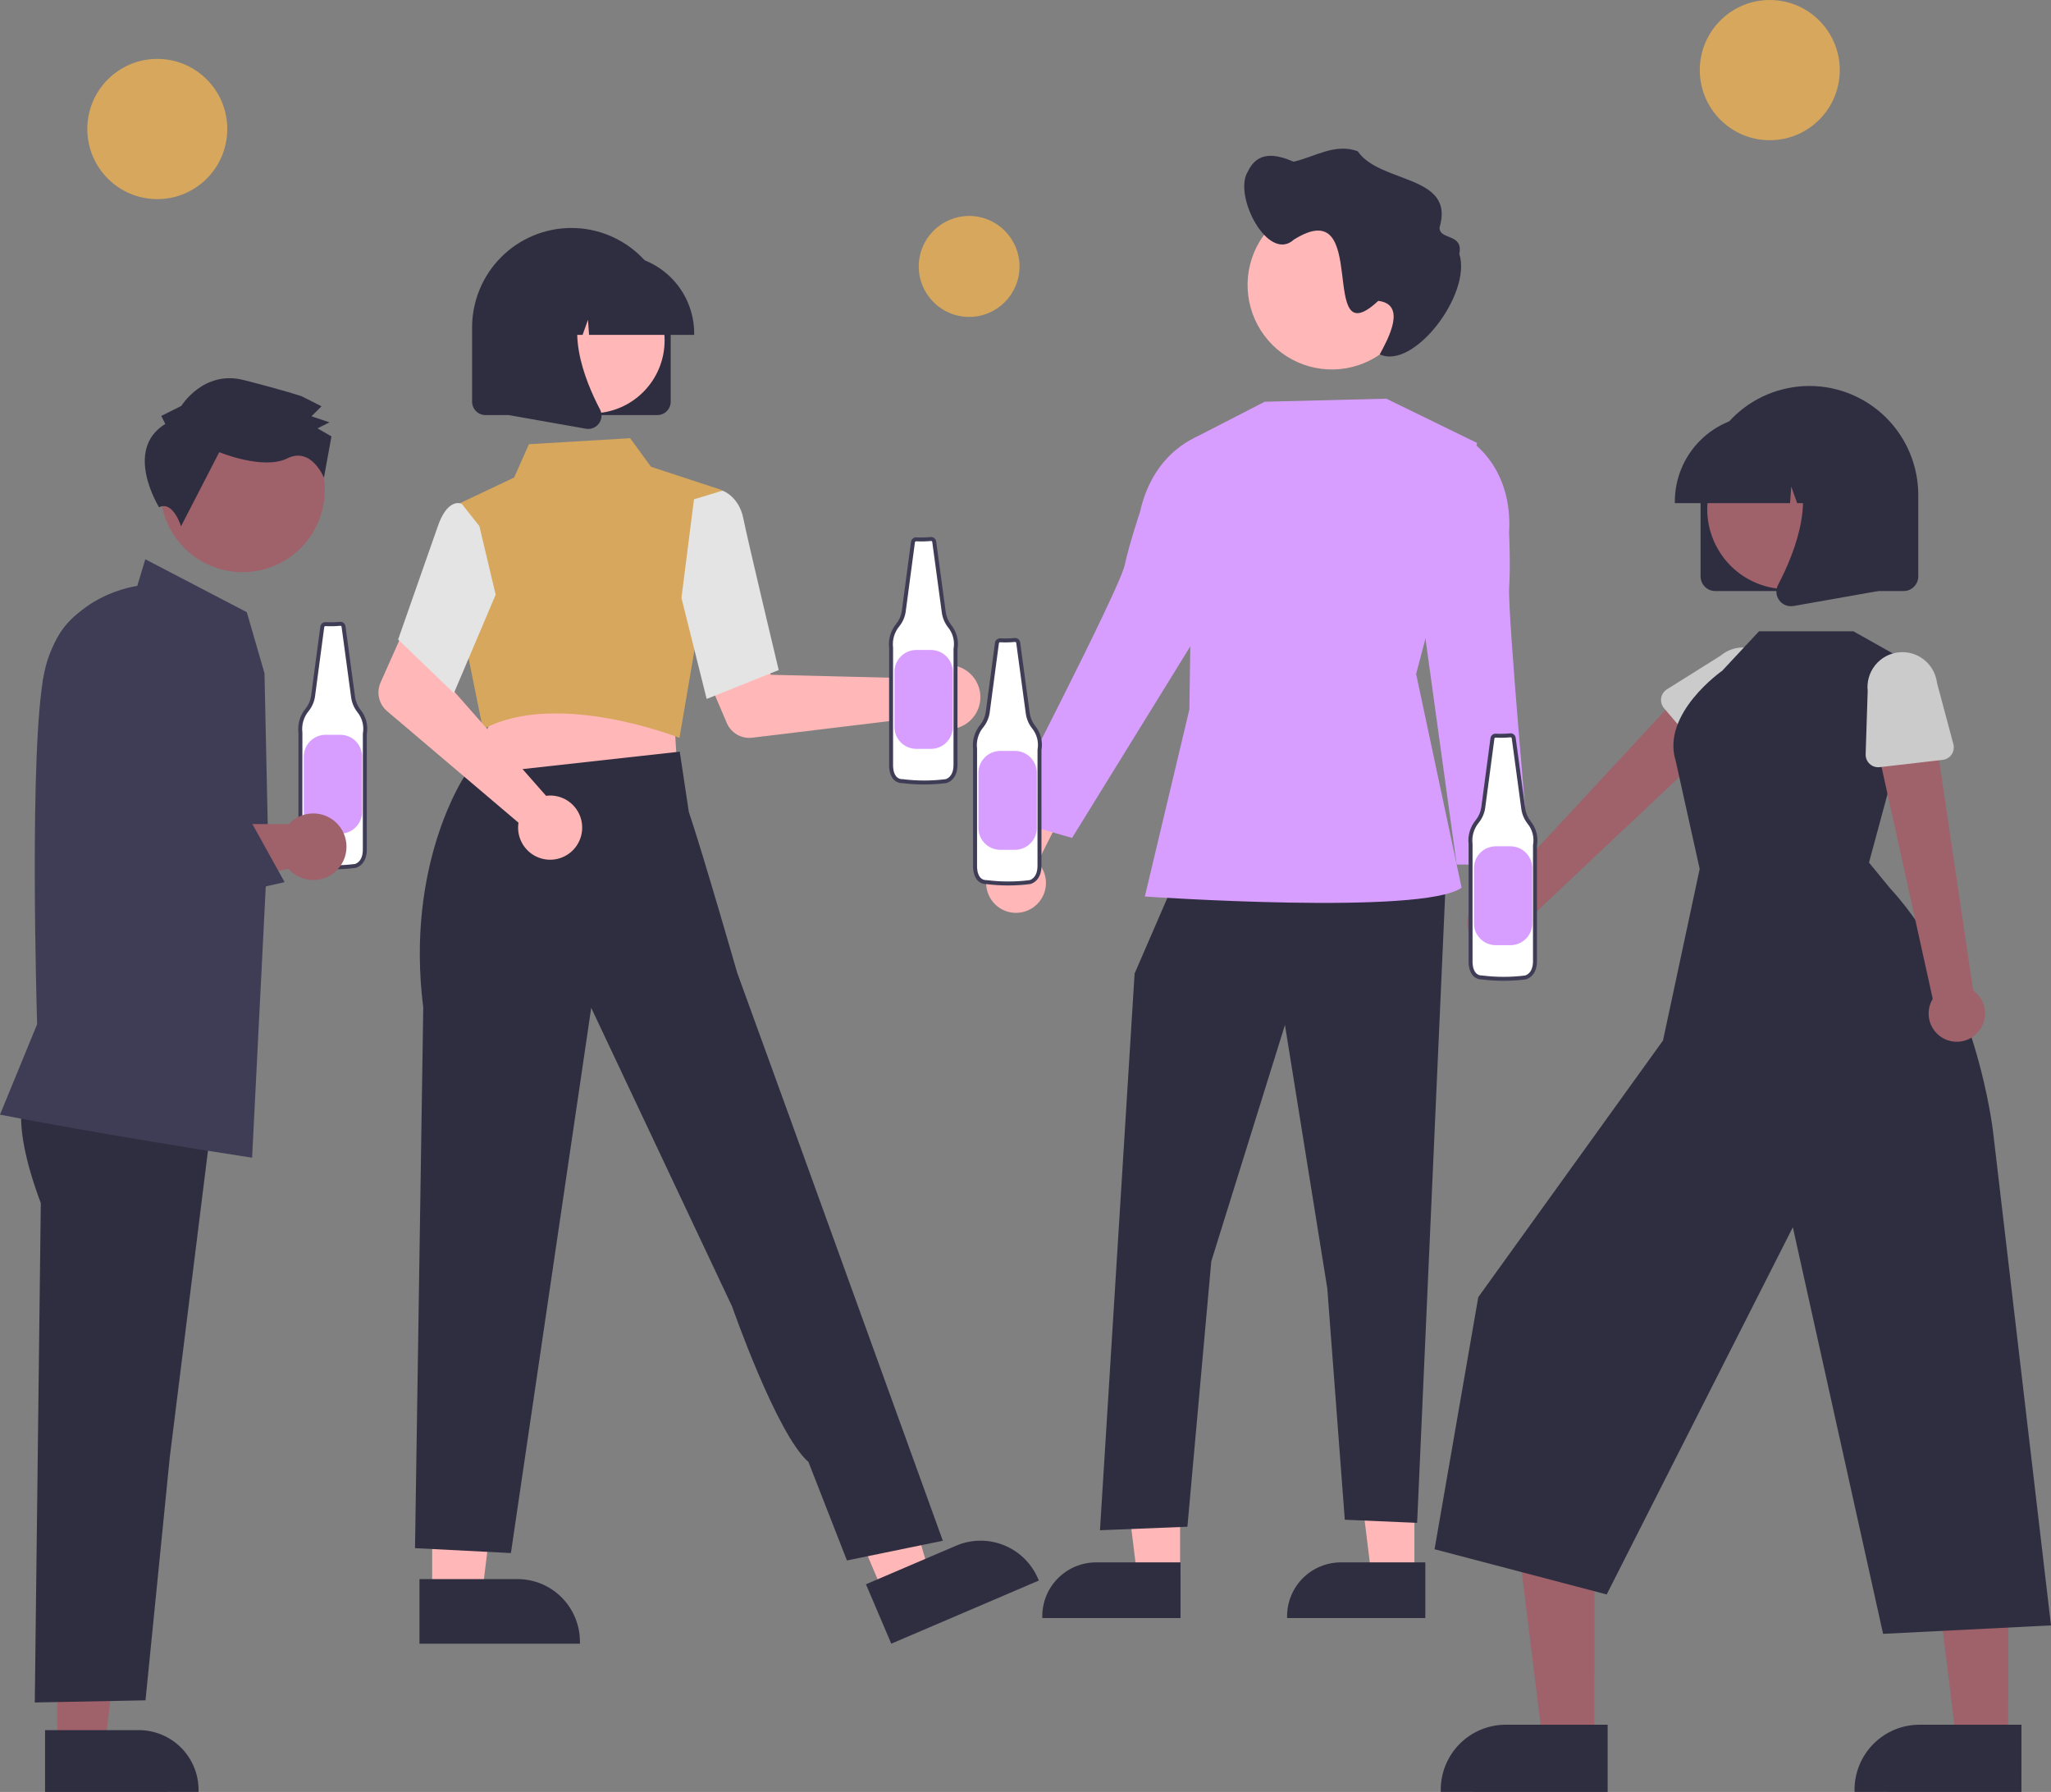<svg width="261" height="228" viewBox="0 0 261 228" fill="none" xmlns="http://www.w3.org/2000/svg">
<rect x="0" y="0" width="261" height="228" fill="#808080" stroke="none"/>
<g clip-path="url(#clip0_345_301)">
<path d="M43.29 79.371C42.68 79.433 42.065 79.447 41.452 79.414C41.348 79.403 41.243 79.433 41.161 79.498C41.078 79.563 41.024 79.658 41.011 79.763L39.839 88.572C39.748 89.211 39.487 89.814 39.082 90.317C38.749 90.717 38.501 91.181 38.353 91.681C38.206 92.181 38.164 92.706 38.228 93.224V108.187C38.228 108.187 38.152 110.182 39.682 110.182C41.514 110.413 43.367 110.413 45.199 110.182C45.199 110.182 46.424 109.95 46.424 108.109V93.375C46.518 92.861 46.498 92.333 46.368 91.827C46.237 91.321 45.998 90.85 45.668 90.445C45.276 89.941 45.024 89.343 44.934 88.71L43.716 79.717C43.703 79.616 43.651 79.524 43.572 79.46C43.492 79.395 43.392 79.364 43.29 79.371Z" fill="white"/>
<path d="M42.435 110.607C41.51 110.607 40.585 110.55 39.666 110.435C39.461 110.44 39.257 110.402 39.067 110.324C38.877 110.246 38.705 110.13 38.562 109.982C37.939 109.334 37.974 108.224 37.976 108.177L37.976 93.239C37.911 92.689 37.958 92.133 38.115 91.603C38.272 91.072 38.535 90.58 38.889 90.155C39.264 89.688 39.505 89.129 39.589 88.536L40.761 79.729C40.784 79.56 40.872 79.406 41.006 79.3C41.14 79.195 41.31 79.145 41.48 79.163C42.075 79.194 42.672 79.18 43.265 79.12L43.272 79.119C43.438 79.107 43.602 79.159 43.73 79.263C43.859 79.368 43.944 79.518 43.966 79.683L45.184 88.677C45.268 89.265 45.503 89.821 45.867 90.29C46.217 90.719 46.471 91.219 46.611 91.755C46.75 92.291 46.773 92.852 46.676 93.397V108.109C46.676 110.136 45.26 110.428 45.246 110.43C44.313 110.548 43.375 110.607 42.435 110.607ZM41.418 79.665C41.38 79.663 41.344 79.675 41.315 79.699C41.286 79.723 41.267 79.757 41.261 79.794L40.089 88.605C39.992 89.29 39.712 89.936 39.279 90.475C38.967 90.849 38.735 91.283 38.597 91.751C38.459 92.218 38.419 92.709 38.478 93.192L38.48 93.223V108.187C38.479 108.206 38.453 109.141 38.926 109.633C39.025 109.733 39.143 109.811 39.273 109.862C39.403 109.913 39.543 109.936 39.682 109.93L39.714 109.932C41.525 110.159 43.357 110.159 45.167 109.932C45.191 109.926 46.172 109.702 46.172 108.109L46.176 93.33C46.263 92.852 46.246 92.36 46.124 91.89C46.003 91.419 45.78 90.981 45.473 90.605C45.053 90.065 44.781 89.424 44.685 88.746L43.467 79.751C43.461 79.714 43.442 79.68 43.414 79.657C43.385 79.633 43.348 79.621 43.311 79.623C42.689 79.685 42.063 79.7 41.439 79.666C41.432 79.665 41.425 79.665 41.418 79.665Z" fill="#3F3D56"/>
<path d="M41.44 93.491H43.298C44.037 93.491 44.745 93.785 45.268 94.308C45.79 94.832 46.084 95.542 46.084 96.282V103.285C46.084 104.025 45.79 104.735 45.268 105.258C44.745 105.782 44.037 106.076 43.298 106.076H41.44C40.701 106.076 39.992 105.782 39.47 105.258C38.947 104.735 38.654 104.025 38.654 103.285V96.282C38.654 95.915 38.726 95.552 38.866 95.214C39.006 94.875 39.211 94.568 39.47 94.308C39.728 94.049 40.036 93.844 40.374 93.704C40.712 93.563 41.074 93.491 41.44 93.491Z" fill="#D89EFF"/>
<path d="M7.279 222.118H13.337L16.219 198.711L7.278 198.712L7.279 222.118Z" fill="#9F616A"/>
<path d="M5.734 220.136L17.664 220.136H17.664C19.681 220.136 21.614 220.939 23.04 222.367C24.466 223.795 25.267 225.732 25.267 227.752V227.999L5.734 228L5.734 220.136Z" fill="#2F2E41"/>
<path d="M3.47 138.516C3.47 138.516 0.845 141.489 5.192 153.078L4.426 216.62L18.515 216.345L21.612 185.349L27.25 140.118L3.47 138.516Z" fill="#2F2E41"/>
<path d="M32.082 147.302L31.928 147.278C13.905 144.525 0.304 141.885 0.169 141.859L0 141.826L4.725 130.315C4.687 129.112 3.665 95.335 5.622 85.631C7.518 76.236 16.451 74.697 17.469 74.552L18.492 71.159L31.406 77.89L33.658 85.656L34.116 106.938L32.082 147.302Z" fill="#3F3D56"/>
<path d="M39.86 103.498C39.279 103.498 38.703 103.618 38.17 103.852C37.638 104.085 37.159 104.427 36.764 104.854H15.057L7.106 106.55L8.411 116.636L36.696 110.543C37.164 111.072 37.758 111.476 38.422 111.717C39.086 111.958 39.8 112.029 40.498 111.922C41.196 111.816 41.857 111.536 42.42 111.108C42.982 110.68 43.429 110.118 43.719 109.472C44.008 108.827 44.132 108.119 44.079 107.414C44.025 106.708 43.796 106.027 43.413 105.433C43.029 104.839 42.503 104.351 41.882 104.013C41.262 103.675 40.567 103.498 39.86 103.498Z" fill="#9F616A"/>
<path d="M40.048 67.346C42.82 62.268 40.957 55.901 35.887 53.124C30.817 50.348 24.461 52.215 21.689 57.293C18.918 62.371 20.781 68.739 25.851 71.515C30.921 74.291 37.277 72.424 40.048 67.346Z" fill="#9F616A"/>
<path d="M21.03 53.942L20.523 52.919L23.075 51.649C23.075 51.649 25.89 47.061 30.984 48.35C36.078 49.64 38.37 50.411 38.37 50.411L40.916 51.694L39.638 52.968L41.93 53.739L40.399 54.502L42.18 55.527L41.221 60.786C41.221 60.786 39.628 56.797 36.566 58.321C33.504 59.846 27.902 57.534 27.902 57.534L23.036 66.968C23.036 66.968 22.032 63.661 20.242 64.542C20.242 64.542 15.669 57.247 21.03 53.942Z" fill="#2F2E41"/>
<path d="M8.55 118.526L6.068 111.13L5.468 86.474L6.525 82.975C6.906 81.716 7.537 80.547 8.379 79.538C9.222 78.529 10.259 77.701 11.429 77.103C12.599 76.505 13.877 76.15 15.187 76.058C16.497 75.967 17.812 76.142 19.054 76.572C20.295 77.002 21.436 77.679 22.41 78.561C23.384 79.444 24.17 80.515 24.721 81.709C25.272 82.903 25.576 84.197 25.616 85.512C25.656 86.827 25.43 88.136 24.953 89.362L19.284 103.914L19.572 104.474L31.854 104.374L36.217 112.241L8.55 118.526Z" fill="#3F3D56"/>
<path d="M131.436 115.487C131.894 115.178 132.279 114.772 132.564 114.297C132.849 113.823 133.026 113.292 133.084 112.741C133.141 112.19 133.078 111.634 132.897 111.111C132.717 110.587 132.424 110.11 132.04 109.712L138.094 97.7L131.16 98.506L126.474 109.789C125.849 110.481 125.5 111.377 125.492 112.309C125.483 113.241 125.817 114.144 126.428 114.846C127.04 115.548 127.888 116.002 128.81 116.12C129.733 116.238 130.668 116.013 131.436 115.487Z" fill="#FFB7B7"/>
<path d="M179.989 200.577L174.533 200.577L171.937 179.496L179.99 179.497L179.989 200.577Z" fill="#FFB7B7"/>
<path d="M181.38 205.875L163.788 205.874V205.652C163.788 203.832 164.509 202.088 165.793 200.802C167.078 199.515 168.819 198.793 170.635 198.792H170.636L181.381 198.793L181.38 205.875Z" fill="#2F2E41"/>
<path d="M150.171 200.577L144.715 200.577L142.12 179.496L150.172 179.497L150.171 200.577Z" fill="#FFB7B7"/>
<path d="M150.228 205.875L132.635 205.874V205.652C132.635 203.832 133.357 202.088 134.641 200.802C135.925 199.515 137.666 198.793 139.483 198.792H139.483L150.228 198.793L150.228 205.875Z" fill="#2F2E41"/>
<path d="M149.724 111.542L144.384 123.866L139.978 194.703L151.104 194.258L154.143 160.489L163.517 130.413L168.906 163.943L171.131 193.366L180.337 193.765L184.006 111.542H149.724Z" fill="#2F2E41"/>
<path d="M176.42 50.728L160.941 51.116L151.854 55.789L151.355 90.266L145.687 114.069C145.687 114.069 181.099 116.51 185.995 112.944L180.209 85.751L187.969 56.362L176.42 50.728Z" fill="#D89EFF"/>
<path d="M154.244 56.36L152.803 55.386C152.803 55.386 146.833 57.178 145.069 65.151C145.069 65.151 143.719 69.152 143.126 71.902C142.447 75.057 127.442 104.033 127.442 104.033L136.426 106.615L152.896 79.935L154.244 56.36Z" fill="#D89EFF"/>
<path d="M187.727 119.908C187.371 119.484 187.113 118.987 186.97 118.453C186.827 117.918 186.802 117.358 186.899 116.813C186.995 116.268 187.209 115.751 187.527 115.298C187.844 114.844 188.257 114.467 188.736 114.19L186.223 100.971L192.667 103.661L194.065 115.802C194.475 116.639 194.564 117.597 194.315 118.495C194.067 119.393 193.498 120.169 192.716 120.675C191.935 121.181 190.996 121.383 190.076 121.241C189.156 121.1 188.32 120.626 187.727 119.908Z" fill="#FFB7B7"/>
<path d="M185.64 56.774L187.293 56.235C187.293 56.235 192.538 59.606 192.039 67.758C192.039 67.758 192.236 71.976 192.048 74.784C191.833 78.004 194.718 110.002 194.718 110.002H185.372L181.367 81.025L185.64 56.774Z" fill="#D89EFF"/>
<path d="M180.219 36.264C180.219 38.389 179.59 40.467 178.411 42.235C177.232 44.002 175.556 45.38 173.595 46.194C171.635 47.007 169.477 47.22 167.396 46.805C165.315 46.391 163.403 45.367 161.902 43.864C160.402 42.361 159.38 40.445 158.966 38.36C158.552 36.276 158.764 34.114 159.576 32.15C160.388 30.186 161.764 28.508 163.528 27.327C165.293 26.146 167.367 25.515 169.489 25.515C172.328 25.508 175.053 26.631 177.065 28.637C179.078 30.642 180.212 33.367 180.219 36.21C180.219 36.228 180.219 36.246 180.219 36.264Z" fill="#FFB7B7"/>
<path d="M158.795 21.827C160.052 19.119 162.484 19.655 164.612 20.572C167.306 19.974 169.868 18.182 172.77 19.241C175.63 23.407 185.229 22.181 183.187 28.963C183.184 30.588 186.239 29.642 185.706 32.304C187.324 37.425 179.864 47.126 175.581 45.083C176.64 43.138 179.06 38.721 175.39 38.283C167.495 45.642 174.576 24.272 164.656 30.486C161.372 33.497 156.875 24.838 158.795 21.827Z" fill="#2F2E41"/>
<path d="M189.605 120.98C190.116 121.083 190.643 121.072 191.15 120.949C191.656 120.826 192.13 120.593 192.537 120.266C192.944 119.94 193.274 119.528 193.505 119.06C193.736 118.592 193.861 118.078 193.873 117.556L220.814 92.155L214.752 87.311L190.13 113.867C189.253 113.906 188.421 114.266 187.791 114.878C187.162 115.491 186.778 116.313 186.713 117.19C186.649 118.067 186.907 118.937 187.44 119.635C187.973 120.334 188.743 120.812 189.605 120.98Z" fill="#9F616A"/>
<path d="M216.997 96.261L211.755 90.108C211.606 89.933 211.496 89.727 211.434 89.506C211.371 89.284 211.356 89.052 211.391 88.825C211.426 88.597 211.51 88.38 211.636 88.188C211.762 87.996 211.928 87.833 212.123 87.711L218.947 83.432C219.845 82.672 221.008 82.301 222.179 82.399C223.351 82.496 224.436 83.056 225.196 83.954C225.957 84.852 226.331 86.015 226.236 87.189C226.141 88.363 225.586 89.451 224.691 90.215L219.418 96.274C219.267 96.448 219.08 96.586 218.871 96.681C218.661 96.776 218.434 96.824 218.204 96.823C217.974 96.821 217.748 96.771 217.539 96.674C217.331 96.577 217.146 96.436 216.997 96.261Z" fill="#CBCBCB"/>
<path d="M202.902 221.604L196.315 221.603L193.181 196.152L202.903 196.153L202.902 221.604Z" fill="#9F616A"/>
<path d="M204.582 228L183.342 227.999V227.73C183.342 225.534 184.213 223.428 185.763 221.875C187.314 220.322 189.416 219.449 191.609 219.449H191.609L204.582 219.449L204.582 228Z" fill="#2F2E41"/>
<path d="M255.557 221.604L248.97 221.603L245.837 196.152L255.559 196.153L255.557 221.604Z" fill="#9F616A"/>
<path d="M257.237 228L235.997 227.999V227.73C235.998 225.534 236.869 223.428 238.419 221.875C239.969 220.322 242.072 219.449 244.265 219.449H244.265L257.238 219.449L257.237 228Z" fill="#2F2E41"/>
<path d="M237.839 109.752L244.479 85.178L235.865 80.328H223.841L219.165 85.34C219.165 85.34 211.351 90.785 213.243 96.819L216.293 110.56L211.627 132.386L188.119 165.043L182.554 197.122L204.46 202.874L228.148 156.151L239.633 207.886L261 206.81L253.637 144.081C253.637 144.081 251.538 124.972 240.537 113.041L237.839 109.752Z" fill="#2F2E41"/>
<path d="M251.551 131.495C251.922 131.127 252.207 130.683 252.387 130.193C252.568 129.703 252.639 129.179 252.595 128.659C252.551 128.139 252.395 127.634 252.135 127.181C251.876 126.728 251.521 126.338 251.095 126.037L245.943 91.221L238.548 93.56L245.95 127.091C245.494 127.842 245.328 128.735 245.484 129.6C245.64 130.465 246.108 131.242 246.798 131.785C247.489 132.328 248.354 132.598 249.23 132.545C250.106 132.491 250.932 132.118 251.551 131.495Z" fill="#9F616A"/>
<path d="M247.216 96.685L239.194 97.612C238.966 97.638 238.735 97.615 238.516 97.544C238.298 97.472 238.097 97.355 237.928 97.199C237.759 97.043 237.626 96.853 237.537 96.64C237.448 96.428 237.406 96.199 237.413 95.969L237.673 87.909C237.545 86.739 237.886 85.565 238.62 84.646C239.354 83.726 240.423 83.136 241.591 83.005C242.759 82.873 243.932 83.211 244.851 83.945C245.771 84.678 246.363 85.746 246.498 86.916L248.577 94.68C248.637 94.902 248.648 95.135 248.609 95.361C248.571 95.588 248.484 95.804 248.355 95.995C248.226 96.185 248.057 96.345 247.861 96.464C247.664 96.584 247.444 96.659 247.216 96.685Z" fill="#CBCBCB"/>
<path d="M216.407 73.34V62.986C216.407 59.306 217.866 55.777 220.464 53.175C223.061 50.573 226.584 49.111 230.258 49.111C233.931 49.111 237.454 50.573 240.052 53.175C242.649 55.777 244.109 59.306 244.109 62.986V73.34C244.108 73.834 243.912 74.308 243.563 74.657C243.214 75.006 242.741 75.203 242.248 75.204H218.268C217.774 75.203 217.301 75.006 216.953 74.657C216.604 74.308 216.408 73.834 216.407 73.34Z" fill="#2F2E41"/>
<path d="M232.282 73.716C237.204 71.021 239.012 64.841 236.322 59.911C233.632 54.981 227.462 53.17 222.541 55.865C217.62 58.559 215.811 64.74 218.501 69.669C221.191 74.599 227.361 76.41 232.282 73.716Z" fill="#9F616A"/>
<path d="M213.13 63.814C213.134 60.904 214.289 58.115 216.343 56.057C218.397 53.999 221.182 52.842 224.087 52.839H226.154C229.059 52.842 231.844 53.999 233.898 56.057C235.952 58.115 237.107 60.904 237.111 63.814V64.021H232.742L231.252 59.842L230.954 64.021H228.696L227.944 61.912L227.794 64.021H213.13V63.814Z" fill="#2F2E41"/>
<path d="M226.412 76.368C226.207 76.09 226.085 75.759 226.059 75.414C226.033 75.069 226.105 74.724 226.267 74.418C228.457 70.244 231.525 62.532 227.453 57.776L227.161 57.434H238.98V75.209L228.243 77.107C228.134 77.126 228.024 77.136 227.914 77.136C227.621 77.136 227.332 77.067 227.071 76.933C226.81 76.799 226.584 76.606 226.412 76.368Z" fill="#2F2E41"/>
<path d="M117.774 85.833C117.624 85.988 117.487 86.153 117.363 86.329L98.105 85.858L95.858 81.745L89.219 84.33L92.49 91.998C92.754 92.617 93.212 93.134 93.794 93.471C94.377 93.807 95.053 93.946 95.72 93.865L117.479 91.232C117.992 91.883 118.691 92.362 119.482 92.605C120.274 92.848 121.121 92.844 121.91 92.594C122.7 92.343 123.394 91.858 123.901 91.202C124.409 90.547 124.704 89.752 124.75 88.924C124.795 88.096 124.588 87.273 124.155 86.566C123.722 85.859 123.085 85.3 122.328 84.965C121.571 84.629 120.729 84.533 119.916 84.688C119.102 84.843 118.355 85.242 117.774 85.833Z" fill="#FFB7B7"/>
<path d="M54.995 202.99H61.327L64.34 178.524L54.994 178.524L54.995 202.99Z" fill="#FFB7B7"/>
<path d="M53.38 200.919L65.85 200.919H65.851C67.958 200.919 69.98 201.758 71.47 203.25C72.96 204.743 73.798 206.768 73.798 208.879V209.138L53.38 209.139L53.38 200.919Z" fill="#2F2E41"/>
<path d="M112.494 202.849L118.317 200.357L111.493 176.672L102.899 180.35L112.494 202.849Z" fill="#FFB7B7"/>
<path d="M110.197 201.58L121.664 196.673L121.665 196.672C123.603 195.843 125.791 195.819 127.747 196.605C129.703 197.392 131.267 198.924 132.095 200.866L132.196 201.104L113.42 209.139L110.197 201.58Z" fill="#2F2E41"/>
<path d="M85.774 91.133L86.232 98.566L72.847 100.001L58.842 101.502L62.964 90.216L85.774 91.133Z" fill="#FFB7B7"/>
<path d="M86.244 93.8C86.093 93.74 70.975 87.85 61.688 92.666L61.46 92.785L59.608 83.651L58.552 64.014L65.421 60.763L67.312 56.519L80.194 55.755L82.841 59.392L91.853 62.351L86.467 93.888L86.244 93.8Z" fill="#D6A75C"/>
<path d="M86.718 76.075L88.311 63.534L91.939 62.428L92 62.451C92.084 62.481 94.056 63.237 94.595 65.972C95.113 68.596 99.015 84.929 99.054 85.094L99.094 85.257L89.926 88.931L86.718 76.075Z" fill="#E4E4E4"/>
<path d="M107.778 198.549L119.981 196.042L100.477 142.131L93.802 123.743C93.802 123.743 89.568 109 87.655 103.294L86.501 95.639L59.174 98.669C59.174 98.669 51.542 109.897 53.861 128.197L52.812 196.982L65.015 197.609L75.236 128.236L93.176 166.266C93.176 166.266 98.83 182.494 102.876 186.012L107.778 198.549Z" fill="#2F2E41"/>
<path d="M70.133 101.222C69.918 101.217 69.703 101.229 69.49 101.257L56.742 86.79L58.224 82.344L51.818 79.225L48.429 86.841C48.155 87.456 48.088 88.144 48.238 88.8C48.387 89.457 48.745 90.048 49.259 90.483L65.98 104.676C65.852 105.495 65.977 106.334 66.337 107.081C66.697 107.828 67.276 108.447 67.996 108.857C68.716 109.266 69.543 109.446 70.368 109.373C71.193 109.3 71.976 108.977 72.613 108.447C73.25 107.917 73.711 107.206 73.935 106.407C74.158 105.609 74.134 104.761 73.865 103.976C73.595 103.192 73.094 102.508 72.427 102.016C71.761 101.524 70.96 101.247 70.133 101.222Z" fill="#FFB7B7"/>
<path d="M50.664 81.368L55.648 67.148C56.208 65.472 56.91 64.454 57.734 64.121C57.896 64.048 58.072 64.01 58.25 64.008C58.428 64.006 58.605 64.041 58.768 64.112L61.003 66.94L63.077 75.668L57.759 88.198L50.664 81.368Z" fill="#E4E4E4"/>
<path d="M83.652 52.813H61.773C61.323 52.812 60.892 52.633 60.574 52.314C60.255 51.995 60.076 51.563 60.076 51.112V41.666C60.076 38.308 61.407 35.089 63.777 32.715C66.147 30.341 69.361 29.007 72.713 29.007C76.064 29.007 79.279 30.341 81.649 32.715C84.019 35.089 85.35 38.308 85.35 41.666V51.112C85.349 51.563 85.17 51.995 84.852 52.314C84.534 52.633 84.102 52.812 83.652 52.813Z" fill="#2F2E41"/>
<path d="M75.31 52.593C80.427 52.593 84.575 48.438 84.575 43.312C84.575 38.186 80.427 34.031 75.31 34.031C70.193 34.031 66.044 38.186 66.044 43.312C66.044 48.438 70.193 52.593 75.31 52.593Z" fill="#FFB7B7"/>
<path d="M88.34 42.61H74.961L74.824 40.686L74.138 42.61H72.078L71.806 38.797L70.446 42.61H66.46V42.422C66.463 39.767 67.517 37.221 69.391 35.344C71.266 33.467 73.806 32.411 76.457 32.408H78.343C80.993 32.411 83.534 33.467 85.408 35.344C87.282 37.221 88.337 39.767 88.34 42.422L88.34 42.61Z" fill="#2F2E41"/>
<path d="M74.852 54.576C74.751 54.576 74.65 54.567 74.551 54.55L64.755 52.818V36.6H75.539L75.272 36.912C71.557 41.252 74.356 48.288 76.354 52.096C76.502 52.375 76.567 52.69 76.544 53.005C76.52 53.32 76.409 53.621 76.221 53.875C76.065 54.092 75.859 54.269 75.621 54.391C75.382 54.513 75.119 54.576 74.852 54.576Z" fill="#2F2E41"/>
<path d="M192.2 93.559C191.59 93.621 190.975 93.635 190.363 93.602C190.258 93.591 190.153 93.621 190.071 93.686C189.988 93.751 189.935 93.847 189.921 93.951L188.749 102.76C188.659 103.399 188.397 104.002 187.993 104.505C187.659 104.905 187.411 105.37 187.264 105.87C187.117 106.37 187.074 106.895 187.138 107.412V122.376C187.138 122.376 187.062 124.371 188.593 124.371C190.424 124.601 192.277 124.601 194.109 124.371C194.109 124.371 195.334 124.138 195.334 122.297V107.563C195.428 107.049 195.409 106.521 195.278 106.015C195.147 105.509 194.909 105.038 194.578 104.634C194.187 104.129 193.934 103.531 193.844 102.899L192.627 93.906C192.613 93.804 192.561 93.712 192.482 93.648C192.403 93.584 192.302 93.552 192.2 93.559Z" fill="white"/>
<path d="M191.345 124.796C190.42 124.796 189.495 124.738 188.576 124.623C188.371 124.628 188.167 124.59 187.977 124.513C187.787 124.435 187.615 124.318 187.472 124.171C186.85 123.523 186.884 122.413 186.886 122.366L186.886 107.427C186.821 106.878 186.868 106.321 187.025 105.791C187.182 105.261 187.446 104.768 187.799 104.343C188.174 103.877 188.416 103.318 188.499 102.725L189.671 93.918C189.694 93.748 189.782 93.594 189.916 93.489C190.05 93.383 190.22 93.334 190.39 93.352C190.985 93.383 191.582 93.368 192.175 93.308L192.182 93.308C192.348 93.296 192.512 93.347 192.641 93.452C192.77 93.557 192.854 93.707 192.876 93.871L194.094 102.865C194.178 103.453 194.413 104.01 194.777 104.479C195.127 104.908 195.381 105.408 195.521 105.944C195.661 106.48 195.683 107.04 195.586 107.586V122.297C195.586 124.324 194.17 124.616 194.156 124.619C193.224 124.737 192.285 124.796 191.345 124.796ZM190.328 93.854C190.291 93.852 190.254 93.864 190.225 93.888C190.196 93.912 190.177 93.946 190.171 93.983L188.999 102.793C188.902 103.479 188.622 104.125 188.189 104.664C187.877 105.038 187.645 105.472 187.507 105.939C187.37 106.407 187.329 106.897 187.388 107.381L187.39 107.412V122.376C187.39 122.394 187.363 123.33 187.837 123.822C187.935 123.921 188.053 124 188.183 124.051C188.313 124.102 188.453 124.125 188.593 124.118L188.624 124.12C190.435 124.348 192.267 124.348 194.078 124.12C194.102 124.114 195.082 123.89 195.082 122.297L195.086 107.518C195.174 107.04 195.156 106.549 195.034 106.078C194.913 105.608 194.691 105.17 194.383 104.794C193.963 104.254 193.691 103.612 193.595 102.934L192.377 93.939C192.371 93.903 192.353 93.869 192.324 93.845C192.295 93.822 192.259 93.809 192.221 93.811C191.599 93.874 190.973 93.888 190.349 93.855C190.342 93.854 190.335 93.854 190.328 93.854Z" fill="#3F3D56"/>
<path d="M190.35 107.68H192.208C192.947 107.68 193.656 107.974 194.178 108.497C194.7 109.02 194.994 109.73 194.994 110.47V117.474C194.994 118.214 194.7 118.924 194.178 119.447C193.656 119.97 192.947 120.264 192.208 120.264H190.35C189.611 120.264 188.902 119.97 188.38 119.447C187.857 118.924 187.564 118.214 187.564 117.474V110.47C187.564 109.73 187.857 109.02 188.38 108.497C188.902 107.974 189.611 107.68 190.35 107.68Z" fill="#D89EFF"/>
<path d="M129.145 81.427C128.535 81.488 127.92 81.503 127.307 81.469C127.203 81.458 127.098 81.488 127.015 81.553C126.933 81.619 126.879 81.714 126.866 81.818L125.694 90.627C125.603 91.266 125.342 91.87 124.937 92.372C124.604 92.772 124.356 93.237 124.208 93.737C124.061 94.237 124.019 94.762 124.083 95.279V110.243C124.083 110.243 124.007 112.238 125.537 112.238C127.369 112.468 129.222 112.468 131.054 112.238C131.054 112.238 132.279 112.005 132.279 110.164V95.43C132.373 94.916 132.353 94.388 132.223 93.882C132.092 93.376 131.853 92.905 131.523 92.501C131.131 91.996 130.879 91.398 130.789 90.766L129.571 81.773C129.557 81.671 129.506 81.579 129.427 81.515C129.347 81.451 129.247 81.419 129.145 81.427Z" fill="white"/>
<path d="M128.29 112.663C127.364 112.663 126.44 112.605 125.521 112.49C125.316 112.495 125.112 112.458 124.922 112.38C124.732 112.302 124.56 112.185 124.417 112.038C123.794 111.39 123.829 110.28 123.831 110.233L123.83 95.294C123.765 94.745 123.813 94.188 123.97 93.658C124.127 93.128 124.39 92.635 124.744 92.21C125.119 91.744 125.36 91.185 125.444 90.592L126.616 81.785C126.639 81.615 126.727 81.462 126.861 81.356C126.995 81.25 127.165 81.201 127.335 81.219C127.93 81.25 128.527 81.236 129.12 81.175L129.127 81.175C129.293 81.163 129.456 81.214 129.585 81.319C129.714 81.424 129.799 81.574 129.821 81.738L131.039 90.732C131.123 91.32 131.358 91.877 131.722 92.346C132.072 92.775 132.326 93.275 132.466 93.811C132.605 94.347 132.628 94.907 132.531 95.453V110.164C132.531 112.191 131.115 112.483 131.101 112.486C130.168 112.604 129.23 112.663 128.29 112.663ZM127.273 81.721C127.235 81.719 127.199 81.731 127.17 81.755C127.141 81.779 127.122 81.813 127.116 81.85L125.944 90.66C125.847 91.346 125.567 91.992 125.133 92.531C124.822 92.905 124.59 93.339 124.452 93.806C124.314 94.274 124.274 94.764 124.333 95.248L124.335 95.279V110.243C124.334 110.261 124.307 111.197 124.781 111.689C124.879 111.789 124.997 111.867 125.128 111.918C125.258 111.969 125.398 111.992 125.537 111.985L125.569 111.987C127.38 112.215 129.212 112.215 131.022 111.987C131.046 111.981 132.027 111.757 132.027 110.164L132.031 95.385C132.118 94.907 132.101 94.416 131.979 93.945C131.858 93.475 131.635 93.037 131.328 92.661C130.908 92.121 130.636 91.48 130.539 90.802L129.321 81.807C129.316 81.77 129.297 81.736 129.268 81.712C129.24 81.689 129.203 81.677 129.166 81.678C128.544 81.741 127.918 81.755 127.294 81.722C127.287 81.721 127.28 81.721 127.273 81.721Z" fill="#3F3D56"/>
<path d="M127.295 95.547H129.153C129.892 95.547 130.6 95.841 131.123 96.364C131.645 96.888 131.939 97.597 131.939 98.337V105.341C131.939 106.081 131.645 106.791 131.123 107.314C130.6 107.837 129.892 108.131 129.153 108.131H127.295C126.556 108.131 125.847 107.837 125.325 107.314C124.802 106.791 124.509 106.081 124.509 105.341V98.337C124.509 97.597 124.802 96.888 125.325 96.364C125.847 95.841 126.556 95.547 127.295 95.547Z" fill="#D89EFF"/>
<path d="M118.458 68.58C117.847 68.641 117.233 68.656 116.62 68.623C116.515 68.611 116.411 68.641 116.328 68.707C116.246 68.772 116.192 68.867 116.179 68.971L115.006 77.78C114.916 78.42 114.655 79.023 114.25 79.525C113.916 79.925 113.668 80.39 113.521 80.89C113.374 81.39 113.331 81.915 113.395 82.432V97.396C113.395 97.396 113.32 99.391 114.85 99.391C116.682 99.622 118.535 99.622 120.366 99.391C120.366 99.391 121.592 99.159 121.592 97.318V82.584C121.685 82.07 121.666 81.541 121.535 81.036C121.405 80.53 121.166 80.058 120.835 79.654C120.444 79.15 120.191 78.552 120.102 77.919L118.884 68.926C118.87 68.825 118.818 68.733 118.739 68.668C118.66 68.604 118.559 68.573 118.458 68.58Z" fill="white"/>
<path d="M117.603 99.816C116.677 99.816 115.752 99.759 114.834 99.644C114.629 99.648 114.425 99.611 114.235 99.533C114.045 99.455 113.873 99.339 113.73 99.191C113.107 98.543 113.142 97.433 113.143 97.386L113.143 82.448C113.078 81.898 113.126 81.342 113.283 80.811C113.44 80.281 113.703 79.789 114.056 79.364C114.431 78.897 114.673 78.338 114.757 77.745L115.929 68.938C115.952 68.769 116.039 68.615 116.174 68.509C116.308 68.403 116.478 68.354 116.647 68.372C117.243 68.403 117.84 68.389 118.433 68.329L118.44 68.328C118.605 68.316 118.769 68.368 118.898 68.472C119.027 68.577 119.111 68.727 119.134 68.892L120.352 77.885C120.435 78.474 120.671 79.03 121.034 79.499C121.385 79.928 121.639 80.428 121.778 80.964C121.918 81.501 121.94 82.061 121.844 82.606V97.318C121.844 99.344 120.428 99.637 120.413 99.639C119.481 99.757 118.542 99.816 117.603 99.816ZM116.586 68.874C116.548 68.872 116.511 68.885 116.482 68.908C116.453 68.932 116.434 68.966 116.429 69.003L115.256 77.814C115.16 78.499 114.88 79.145 114.446 79.684C114.134 80.058 113.903 80.492 113.765 80.96C113.627 81.427 113.587 81.918 113.646 82.401L113.647 82.432V97.396C113.647 97.415 113.62 98.35 114.094 98.842C114.192 98.942 114.31 99.02 114.44 99.071C114.571 99.122 114.71 99.145 114.85 99.139L114.881 99.141C116.692 99.368 118.524 99.368 120.335 99.141C120.359 99.135 121.34 98.911 121.34 97.318L121.344 82.539C121.431 82.061 121.413 81.569 121.292 81.099C121.17 80.628 120.948 80.19 120.64 79.814C120.22 79.274 119.949 78.633 119.852 77.955L118.634 68.96C118.629 68.923 118.61 68.889 118.581 68.866C118.552 68.842 118.516 68.83 118.479 68.832C117.857 68.894 117.231 68.909 116.606 68.875C116.599 68.874 116.593 68.874 116.586 68.874Z" fill="#3F3D56"/>
<path d="M116.607 82.7H118.465C119.204 82.7 119.913 82.994 120.435 83.517C120.958 84.041 121.251 84.751 121.251 85.491V92.494C121.251 93.234 120.958 93.944 120.435 94.467C119.913 94.991 119.204 95.285 118.465 95.285H116.607C115.868 95.285 115.16 94.991 114.637 94.467C114.115 93.944 113.821 93.234 113.821 92.494V85.491C113.821 84.751 114.115 84.041 114.637 83.517C115.16 82.994 115.868 82.7 116.607 82.7Z" fill="#D89EFF"/>
<path d="M20.017 25.337C24.935 25.337 28.923 21.342 28.923 16.415C28.923 11.488 24.935 7.494 20.017 7.494C15.098 7.494 11.11 11.488 11.11 16.415C11.11 21.342 15.098 25.337 20.017 25.337Z" fill="#D6A75C"/>
<path d="M225.213 17.843C230.132 17.843 234.119 13.848 234.119 8.921C234.119 3.994 230.132 0 225.213 0C220.295 0 216.307 3.994 216.307 8.921C216.307 13.848 220.295 17.843 225.213 17.843Z" fill="#D6A75C"/>
<path d="M123.327 40.324C126.869 40.324 129.74 37.448 129.74 33.901C129.74 30.353 126.869 27.477 123.327 27.477C119.786 27.477 116.915 30.353 116.915 33.901C116.915 37.448 119.786 40.324 123.327 40.324Z" fill="#D6A75C"/>
</g>
<defs>
<clipPath id="clip0_345_301">
<rect width="261" height="228" fill="white"/>
</clipPath>
</defs>
</svg>
